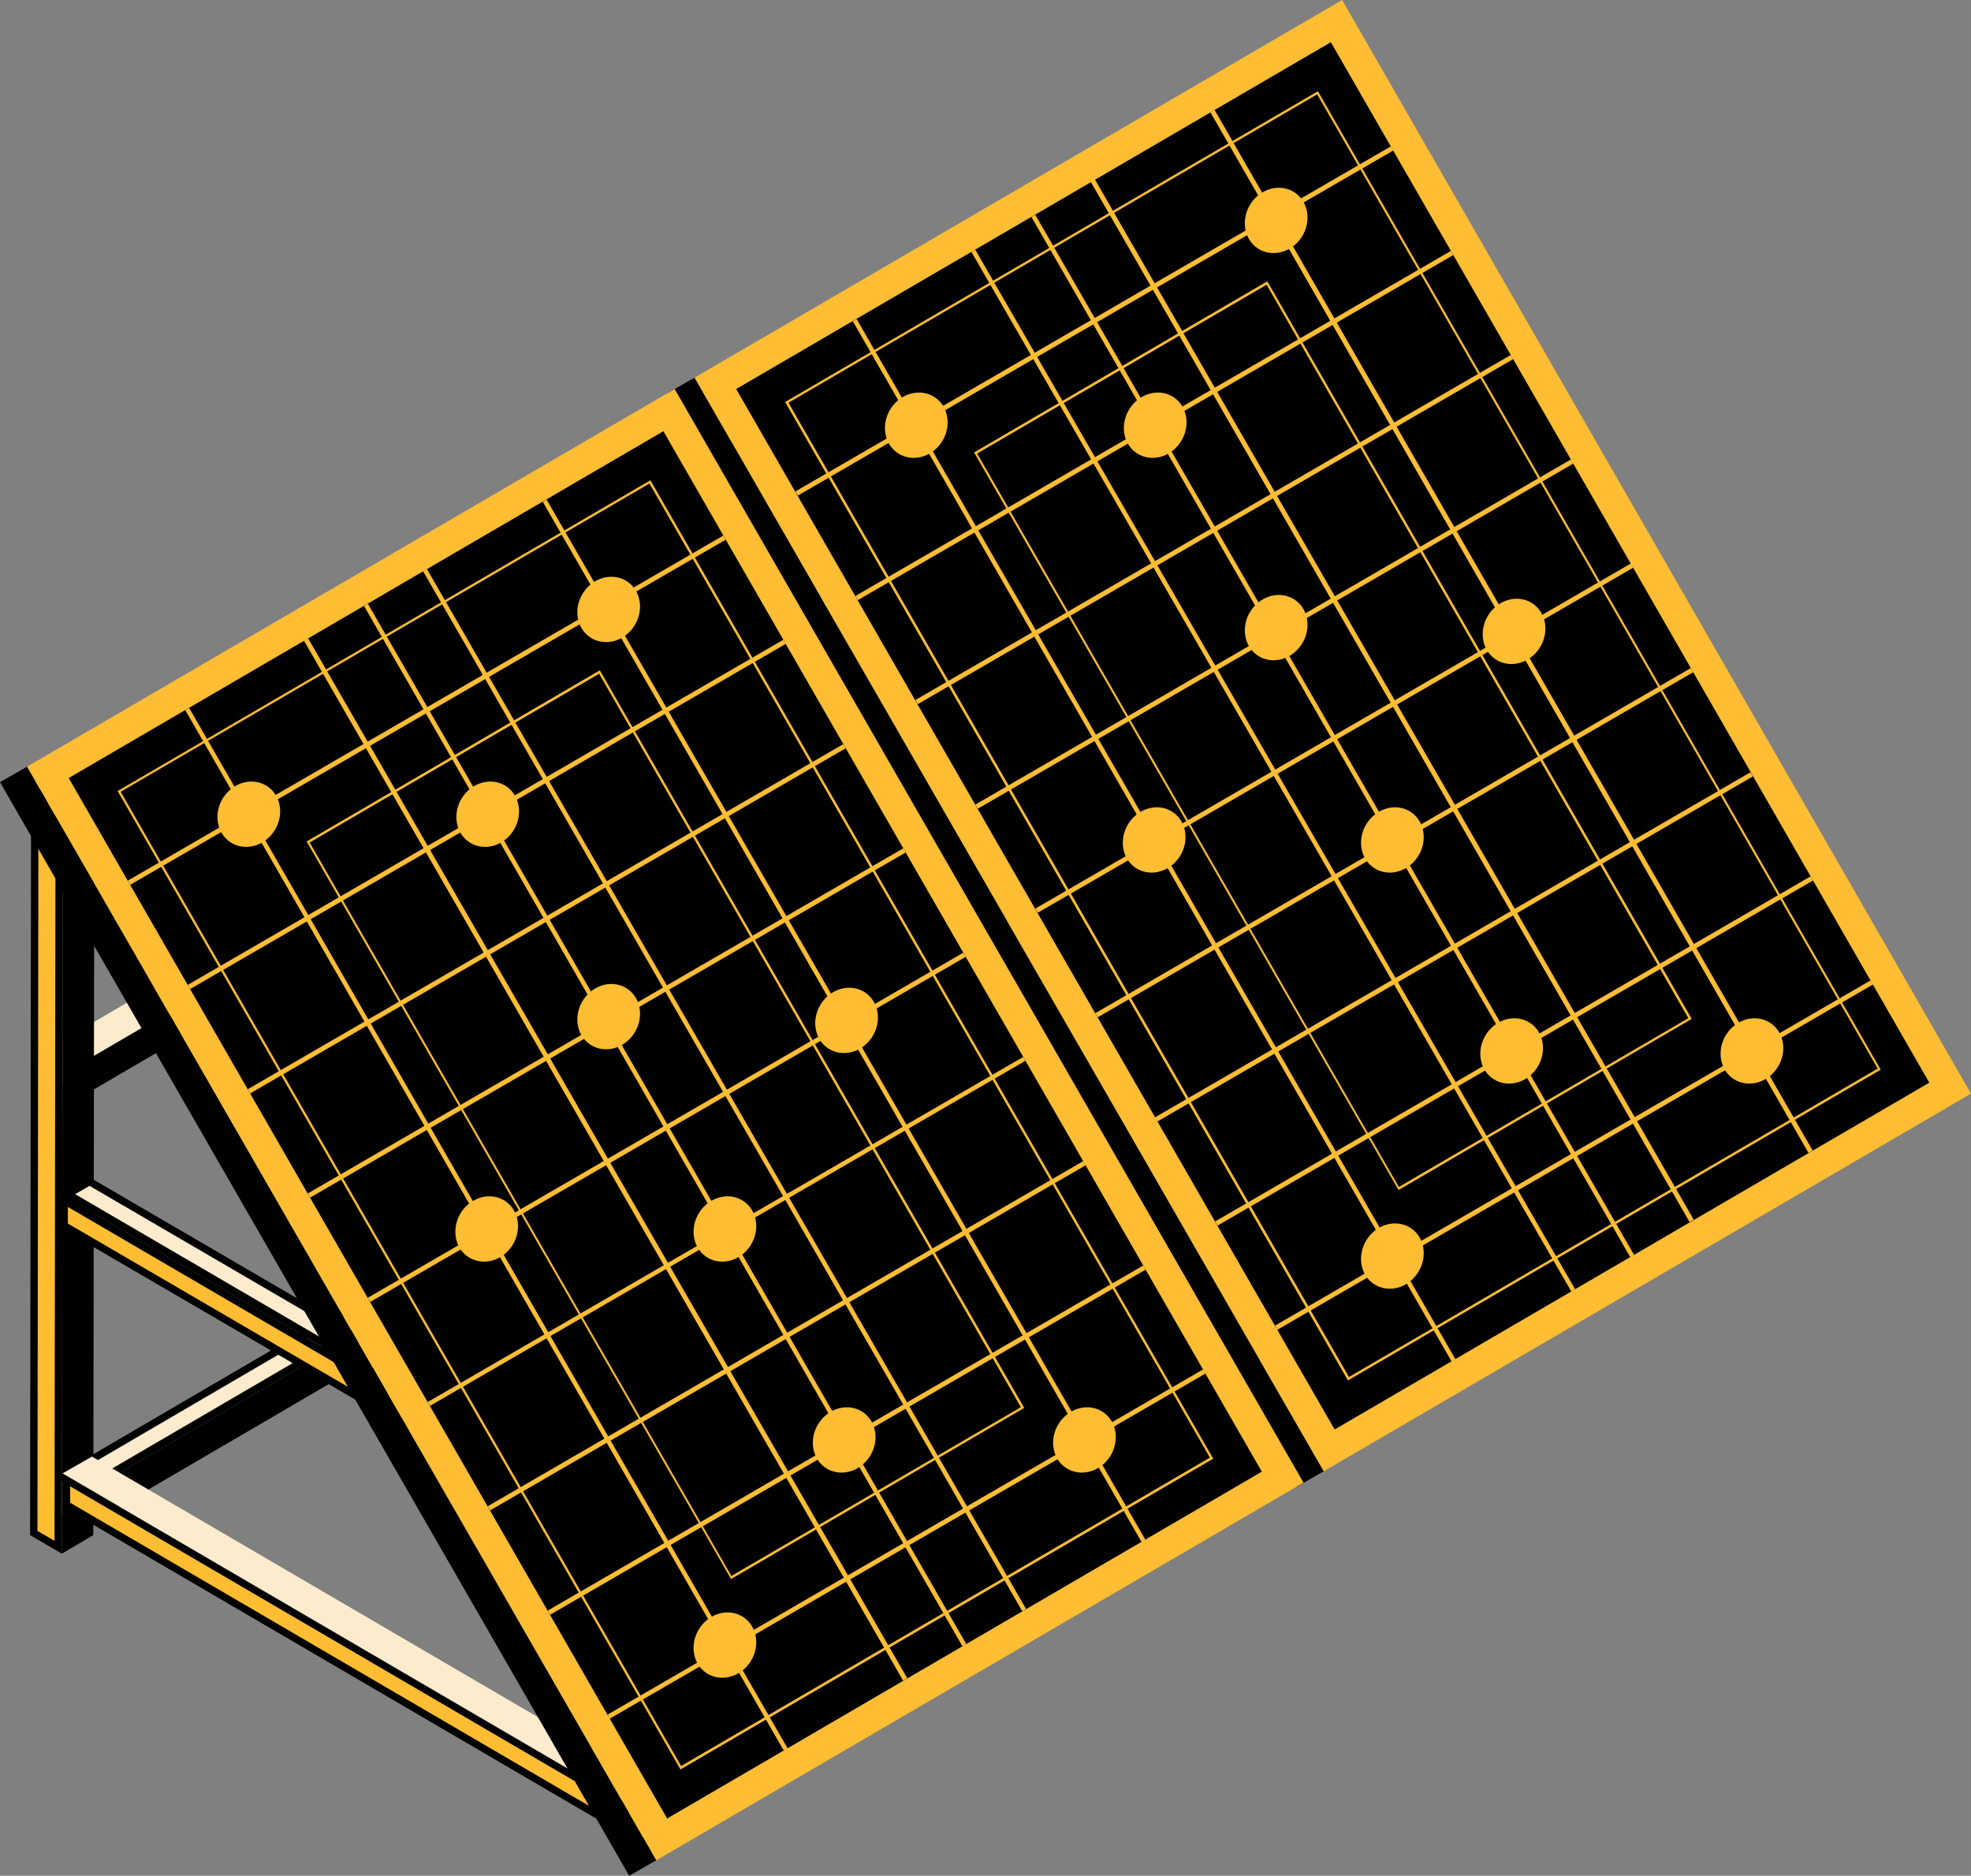 <svg width="268" height="255" viewBox="0 0 268 255" fill="none" xmlns="http://www.w3.org/2000/svg">
<rect x="0" y="0" width="268" height="255" fill="#808080" stroke="none"/>
<g clip-path="url(#clip0_70_6572)">
<path d="M102.191 150.165L182.354 103.343L182.307 107.913L102.144 154.735L102.191 150.165Z" fill="#FEBD33"/>
<path d="M98.194 147.879L178.357 101.058L182.353 103.343L102.19 150.165L98.194 147.879Z" fill="#FCEBCC"/>
<path d="M102.19 150.165L102.144 154.735L98.194 152.45V147.88L102.19 150.165Z" fill="#FCEBCC"/>
<path d="M102.191 91.451L182.354 44.63L182.307 49.2L102.144 96.021L102.191 91.451Z" fill="#FEBD33"/>
<path d="M98.194 89.166L178.357 42.344L182.353 44.63L102.19 91.451L98.194 89.166Z" fill="#FCEBCC"/>
<path d="M102.19 91.451L102.144 96.021L98.194 93.736V89.166L102.19 91.451Z" fill="#FCEBCC"/>
<path d="M103.584 53.724L103.445 155.807L99.169 158.326L99.309 56.242L103.584 53.724Z" fill="#484B64"/>
<path d="M99.309 56.242L99.169 158.326L94.848 155.807L94.987 53.724L99.309 56.242Z" fill="#FEBD33"/>
<path d="M103.584 53.724L99.309 56.242L94.987 53.724L99.263 51.252L103.584 53.724Z" fill="#FCEBCC"/>
<path d="M178.589 155.854L98.984 109.452V114.023L178.589 160.424V155.854Z" fill="#FEBD33"/>
<path d="M182.539 153.569L102.934 107.167L98.984 109.452L178.589 155.854L182.539 153.569Z" fill="#FCEBCC"/>
<path d="M178.589 155.854V160.424L182.539 158.139V153.569L178.589 155.854Z" fill="#FCEBCC"/>
<path d="M179.472 194.235L99.263 147.413L99.309 151.983L179.472 198.805V194.235Z" fill="#FEBD33"/>
<path d="M183.422 191.95L103.259 145.128L99.263 147.413L179.472 194.235L183.422 191.95Z" fill="#FCEBCC"/>
<path d="M179.472 194.235V198.805L183.422 196.52V191.95L179.472 194.235Z" fill="#FCEBCC"/>
<path d="M94.43 51.345L182.493 0L268 148.672L179.983 200.017L94.43 51.345Z" fill="#FEBD33"/>
<path d="M100.099 52.884L180.959 5.736L262.33 147.18L181.47 194.328L100.099 52.884Z" fill="black"/>
<path d="M106.838 54.796L106.745 54.656L179.193 12.405L255.639 145.268L255.732 145.408L183.283 187.659L106.838 54.796ZM179.1 12.825L107.209 54.749L183.422 187.193L255.313 145.268L179.1 12.825Z" fill="#FEBD33"/>
<path d="M132.536 61.651L132.443 61.511L172.316 38.241L229.94 138.366L230.033 138.506L190.161 161.777L132.536 61.651ZM172.223 38.707L132.862 61.651L190.207 161.357L229.568 138.413L172.223 38.707Z" fill="#FEBD33"/>
<path d="M94.43 51.345L179.983 200.017L176.312 202.116L90.758 53.444L94.43 51.345Z" fill="black"/>
<path d="M116.475 43.363L115.952 43.666L197.373 185.073L197.896 184.77L116.475 43.363Z" fill="#FEBD33"/>
<path d="M132.606 33.942L132.083 34.246L213.651 175.567L214.174 175.263L132.606 33.942Z" fill="#FEBD33"/>
<path d="M140.768 29.192L140.245 29.495L221.666 170.902L222.189 170.599L140.768 29.192Z" fill="#FEBD33"/>
<path d="M148.877 24.395L148.313 24.721L229.734 166.128L230.297 165.801L148.877 24.395Z" fill="#FEBD33"/>
<path d="M165.147 14.943L164.583 15.27L245.906 156.734L246.469 156.407L165.147 14.943Z" fill="#FEBD33"/>
<path d="M189.126 19.892L108.152 66.806L108.478 67.372L189.451 20.457L189.126 19.892Z" fill="#FEBD33"/>
<path d="M197.284 34.105L116.311 81.019L116.636 81.585L197.609 34.67L197.284 34.105Z" fill="#FEBD33"/>
<path d="M213.594 62.461L132.621 109.375L132.946 109.941L213.919 63.026L213.594 62.461Z" fill="#FEBD33"/>
<path d="M221.747 76.604L140.773 123.518L141.098 124.084L222.072 77.169L221.747 76.604Z" fill="#FEBD33"/>
<path d="M229.905 90.817L148.931 137.732L149.256 138.297L230.23 91.382L229.905 90.817Z" fill="#FEBD33"/>
<path d="M205.436 48.248L124.462 95.162L124.788 95.728L205.761 48.813L205.436 48.248Z" fill="#FEBD33"/>
<path d="M238.017 104.983L157.043 151.898L157.368 152.463L238.342 105.549L238.017 104.983Z" fill="#FEBD33"/>
<path d="M246.192 119.132L165.218 166.047L165.544 166.613L246.517 119.698L246.192 119.132Z" fill="#FEBD33"/>
<path d="M173.524 180.804H173.617L173.71 180.757L254.663 133.842L254.337 133.283L173.384 180.197L173.524 180.477V180.804Z" fill="#FEBD33"/>
<path d="M176.962 32.271C175.568 34.37 172.919 35.023 171.014 33.764C169.109 32.505 168.69 29.753 170.085 27.654C171.479 25.556 174.128 24.903 176.033 26.162C177.938 27.421 178.356 30.173 176.962 32.271Z" fill="#FEBD33"/>
<path d="M241.651 145.175C240.257 147.273 237.608 147.926 235.702 146.667C233.797 145.408 233.379 142.656 234.773 140.558C236.167 138.459 238.816 137.806 240.721 139.065C242.627 140.325 243.045 143.076 241.651 145.175Z" fill="#FEBD33"/>
<path d="M128.028 60.112C126.634 62.211 123.985 62.864 122.08 61.605C120.175 60.346 119.756 57.594 121.151 55.496C122.545 53.397 125.194 52.744 127.099 54.003C129.004 55.262 129.422 58.014 128.028 60.112Z" fill="#FEBD33"/>
<path d="M160.512 60.112C159.118 62.211 156.469 62.864 154.563 61.605C152.658 60.346 152.24 57.594 153.634 55.496C155.028 53.397 157.677 52.744 159.582 54.003C161.488 55.262 161.906 58.014 160.512 60.112Z" fill="#FEBD33"/>
<path d="M176.962 87.627C175.568 89.726 172.919 90.379 171.014 89.119C169.109 87.86 168.69 85.109 170.085 83.01C171.479 80.912 174.128 80.259 176.033 81.518C177.938 82.777 178.356 85.528 176.962 87.627Z" fill="#FEBD33"/>
<path d="M192.763 116.494C191.368 118.593 188.72 119.246 186.814 117.986C184.909 116.727 184.491 113.976 185.885 111.877C187.279 109.779 189.928 109.126 191.833 110.385C193.739 111.644 194.157 114.396 192.763 116.494Z" fill="#FEBD33"/>
<path d="M160.372 116.494C158.978 118.593 156.329 119.246 154.424 117.986C152.519 116.727 152.101 113.976 153.495 111.877C154.889 109.779 157.538 109.126 159.443 110.385C161.348 111.644 161.767 114.396 160.372 116.494Z" fill="#FEBD33"/>
<path d="M209.307 88.14C207.912 90.239 205.264 90.892 203.358 89.632C201.453 88.373 201.035 85.622 202.429 83.523C203.823 81.425 206.472 80.772 208.377 82.031C210.282 83.29 210.701 86.041 209.307 88.14Z" fill="#FEBD33"/>
<path d="M208.981 145.175C207.587 147.273 204.938 147.926 203.033 146.667C201.128 145.408 200.71 142.656 202.104 140.558C203.498 138.459 206.147 137.806 208.052 139.065C209.957 140.325 210.376 143.076 208.981 145.175Z" fill="#FEBD33"/>
<path d="M192.763 173.062C191.368 175.161 188.72 175.814 186.814 174.555C184.909 173.296 184.491 170.544 185.885 168.446C187.279 166.347 189.928 165.694 191.833 166.953C193.739 168.212 194.157 170.964 192.763 173.062Z" fill="#FEBD33"/>
<path d="M11.386 203.049L91.595 156.227L91.549 160.797L11.386 207.619V203.049Z" fill="black"/>
<path d="M11.384 202.47L8.43 200.761L87.601 154.52L90.596 156.232L11.384 202.47Z" fill="#FCEBCC" stroke="black"/>
<path d="M11.386 203.049V207.619L7.436 205.334V200.764L11.386 203.049Z" fill="#FCEBCC"/>
<path d="M11.386 144.335L91.595 97.514L91.549 102.084L11.386 148.905V144.335Z" fill="black"/>
<path d="M7.436 142.05L87.599 95.229L91.595 97.514L11.386 144.335L7.436 142.05Z" fill="#FCEBCC"/>
<path d="M11.386 144.335V148.905L7.436 146.62V142.05L11.386 144.335Z" fill="#FCEBCC"/>
<path d="M12.826 106.654L12.687 208.691L8.411 211.21L8.551 109.126L12.826 106.654Z" fill="black"/>
<path d="M4.728 107.515L8.05 109.416L7.912 210.34L4.59 208.404L4.728 107.515Z" fill="#FEBD33" stroke="black"/>
<path d="M12.826 106.654L8.551 109.126L4.229 106.654L8.504 104.136L12.826 106.654Z" fill="#FCEBCC"/>
<path d="M87.331 212.438L8.726 166.619V163.207L87.331 209.072V212.438Z" fill="#FEBD33" stroke="black"/>
<path d="M9.221 162.338L12.175 160.629L90.793 206.456L87.829 208.205L9.221 162.338Z" fill="#FCEBCC" stroke="black"/>
<path d="M87.831 208.785V213.308L91.781 211.023V206.453L87.831 208.785Z" fill="#FCEBCC"/>
<path d="M88.205 250.813L9.048 204.579L9.013 201.174L88.17 247.407L88.205 250.813Z" fill="#FEBD33" stroke="black"/>
<path d="M92.664 244.834L12.501 198.012L8.504 200.297L88.667 247.119L92.664 244.834Z" fill="#FCEBCC"/>
<path d="M88.668 247.119L88.714 251.689L92.664 249.404V244.834L88.668 247.119Z" fill="#FCEBCC"/>
<path d="M3.671 104.229L91.734 52.884L177.242 201.556L89.225 252.901L3.671 104.229Z" fill="#FEBD33"/>
<path d="M9.341 105.768L90.201 58.62L171.572 200.064L90.712 247.212L9.341 105.768Z" fill="black"/>
<path d="M16.079 107.68L15.986 107.54L88.435 65.289L164.88 198.152L164.973 198.292L92.525 240.543L16.079 107.68ZM88.342 65.709L16.405 107.633L92.618 240.077L164.509 198.152L88.296 65.709H88.342Z" fill="#FEBD33"/>
<path d="M41.778 114.535L41.685 114.396L81.557 91.125L139.182 191.25L139.275 191.39L99.402 214.661L41.778 114.535ZM81.465 91.591L42.103 114.535L99.449 214.241L138.81 191.297L81.465 91.591Z" fill="#FEBD33"/>
<path d="M3.671 104.229L89.225 252.901L85.554 255L0 106.328L3.671 104.229Z" fill="black"/>
<path d="M25.718 96.234L25.194 96.537L106.566 237.973L107.089 237.669L25.718 96.234Z" fill="#FEBD33"/>
<path d="M41.894 86.769L41.331 87.096L122.801 228.475L123.364 228.148L41.894 86.769Z" fill="#FEBD33"/>
<path d="M50.019 82.068L49.496 82.371L130.867 223.806L131.39 223.503L50.019 82.068Z" fill="#FEBD33"/>
<path d="M58.049 77.352L57.526 77.655L138.996 219.034L139.519 218.73L58.049 77.352Z" fill="#FEBD33"/>
<path d="M74.317 67.903L73.794 68.206L155.214 209.613L155.737 209.31L74.317 67.903Z" fill="#FEBD33"/>
<path d="M98.351 72.802L17.377 119.717L17.703 120.283L98.676 73.368L98.351 72.802Z" fill="#FEBD33"/>
<path d="M106.509 86.969L25.536 133.883L25.861 134.449L106.835 87.534L106.509 86.969Z" fill="#FEBD33"/>
<path d="M122.819 115.325L41.846 162.24L42.171 162.805L123.145 115.89L122.819 115.325Z" fill="#FEBD33"/>
<path d="M130.972 129.515L49.998 176.429L50.323 176.995L131.297 130.08L130.972 129.515Z" fill="#FEBD33"/>
<path d="M139.13 143.681L58.156 190.596L58.458 191.121L139.432 144.206L139.13 143.681Z" fill="#FEBD33"/>
<path d="M114.661 101.158L33.688 148.073L34.013 148.639L114.986 101.724L114.661 101.158Z" fill="#FEBD33"/>
<path d="M147.288 157.847L66.314 204.762L66.64 205.327L147.613 158.413L147.288 157.847Z" fill="#FEBD33"/>
<path d="M155.44 172.037L74.466 218.952L74.792 219.517L155.765 172.602L155.44 172.037Z" fill="#FEBD33"/>
<path d="M82.765 233.688H82.858L82.905 233.641L163.904 186.726L163.579 186.167L82.626 233.082L82.765 233.361V233.688Z" fill="#FEBD33"/>
<path d="M86.204 85.155C84.81 87.254 82.161 87.907 80.256 86.648C78.35 85.389 77.932 82.637 79.326 80.539C80.72 78.44 83.369 77.787 85.275 79.046C87.18 80.305 87.598 83.057 86.204 85.155Z" fill="#FEBD33"/>
<path d="M150.893 198.059C149.498 200.157 146.85 200.81 144.944 199.551C143.039 198.292 142.621 195.54 144.015 193.442C145.409 191.343 148.058 190.69 149.963 191.949C151.868 193.209 152.287 195.96 150.893 198.059Z" fill="#FEBD33"/>
<path d="M37.27 112.996C35.876 115.095 33.227 115.748 31.322 114.489C29.416 113.23 28.998 110.478 30.392 108.38C31.786 106.281 34.435 105.628 36.34 106.887C38.246 108.146 38.664 110.898 37.27 112.996Z" fill="#FEBD33"/>
<path d="M69.753 112.996C68.359 115.095 65.71 115.748 63.805 114.489C61.9 113.23 61.481 110.478 62.876 108.38C64.27 106.281 66.919 105.628 68.824 106.887C70.729 108.146 71.147 110.898 69.753 112.996Z" fill="#FEBD33"/>
<path d="M86.204 140.511C84.81 142.61 82.161 143.263 80.256 142.003C78.35 140.744 77.932 137.993 79.326 135.894C80.72 133.796 83.369 133.143 85.275 134.402C87.18 135.661 87.598 138.413 86.204 140.511Z" fill="#FEBD33"/>
<path d="M102.004 169.378C100.61 171.477 97.961 172.13 96.056 170.871C94.151 169.611 93.732 166.86 95.127 164.761C96.521 162.663 99.17 162.01 101.075 163.269C102.98 164.528 103.398 167.28 102.004 169.378Z" fill="#FEBD33"/>
<path d="M69.614 169.378C68.22 171.477 65.571 172.13 63.666 170.871C61.761 169.611 61.342 166.86 62.736 164.761C64.131 162.663 66.779 162.01 68.685 163.269C70.59 164.528 71.008 167.28 69.614 169.378Z" fill="#FEBD33"/>
<path d="M118.548 141.024C117.154 143.123 114.505 143.776 112.6 142.516C110.695 141.257 110.276 138.506 111.671 136.407C113.065 134.309 115.714 133.656 117.619 134.915C119.524 136.174 119.942 138.926 118.548 141.024Z" fill="#FEBD33"/>
<path d="M118.223 198.059C116.829 200.157 114.18 200.81 112.275 199.551C110.369 198.292 109.951 195.54 111.345 193.442C112.739 191.343 115.388 190.69 117.294 191.949C119.199 193.209 119.617 195.96 118.223 198.059Z" fill="#FEBD33"/>
<path d="M102.004 225.946C100.61 228.045 97.961 228.698 96.056 227.439C94.151 226.18 93.732 223.428 95.127 221.33C96.521 219.231 99.17 218.578 101.075 219.837C102.98 221.096 103.398 223.848 102.004 225.946Z" fill="#FEBD33"/>
</g>
<defs>
<clipPath id="clip0_70_6572">
<rect width="268" height="255" fill="white"/>
</clipPath>
</defs>
</svg>
